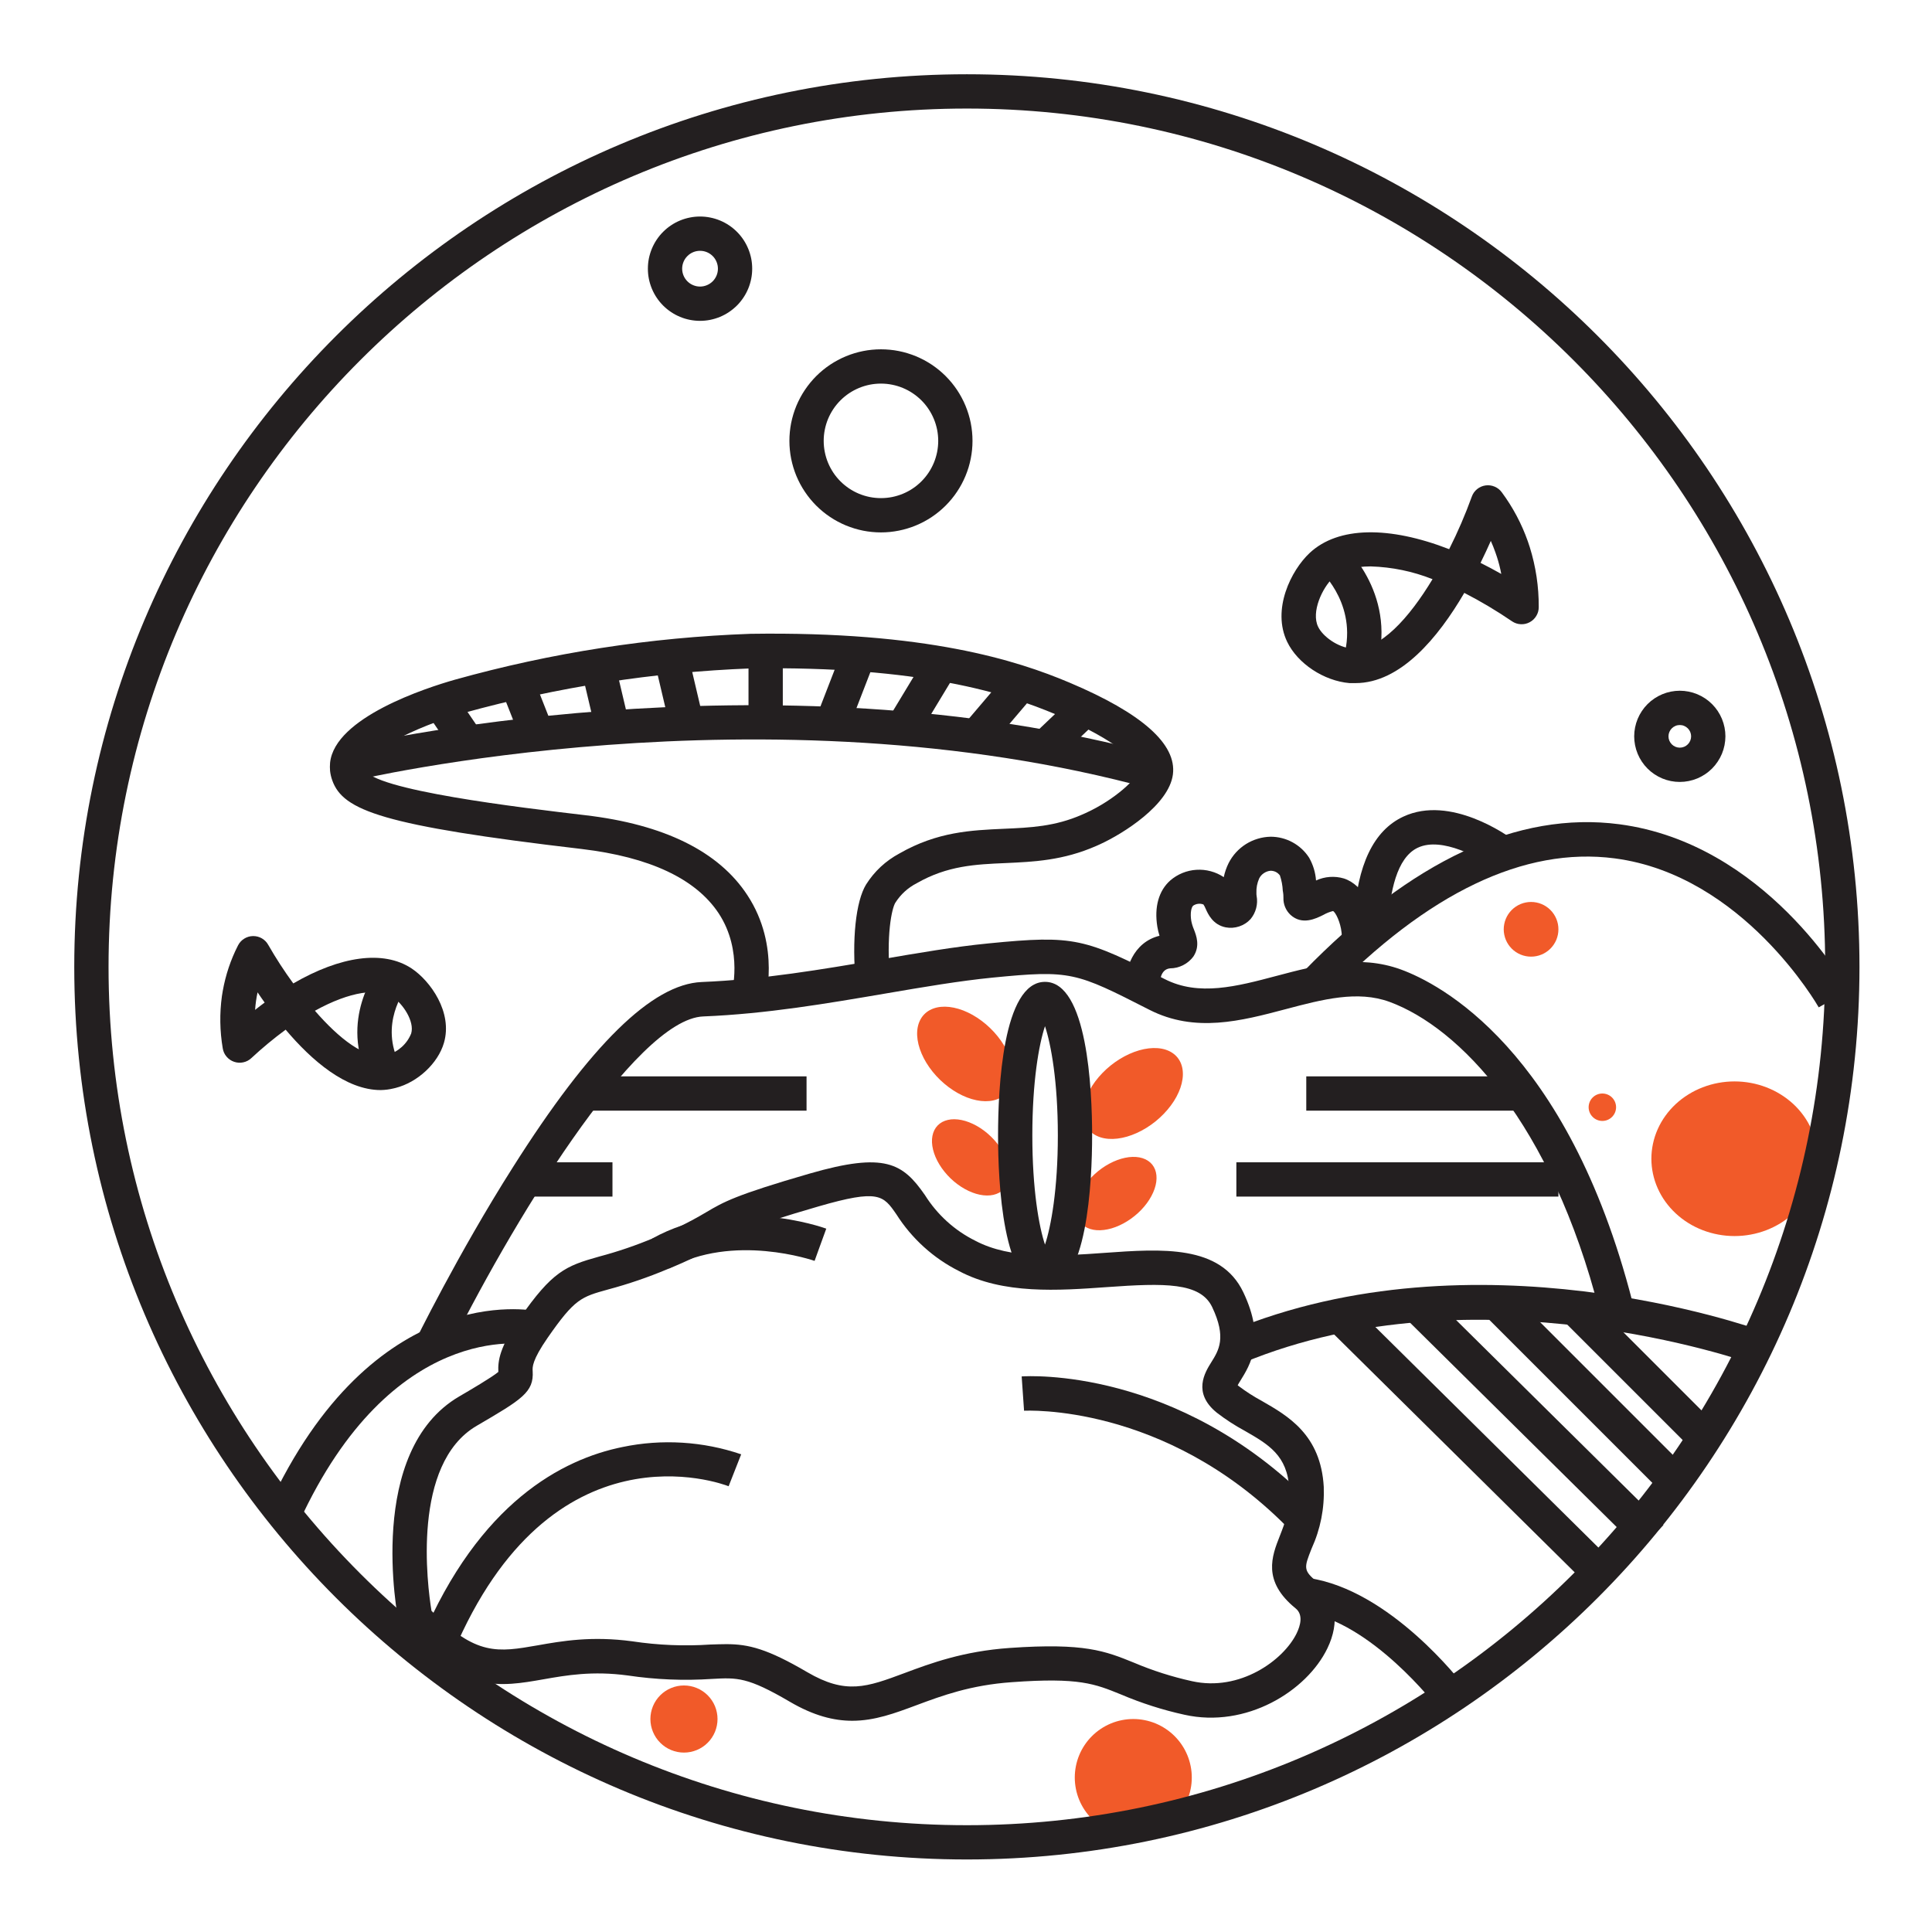 <svg xmlns="http://www.w3.org/2000/svg" xmlns:xlink="http://www.w3.org/1999/xlink" width="500" zoomAndPan="magnify" viewBox="0 0 375 375" height="500" preserveAspectRatio="xMidYMid meet" version="1.0"><defs><clipPath id="233f692552"><path d="M 14.414 14.414 L 360.914 14.414 L 360.914 360.914 L 14.414 360.914 Z M 14.414 14.414 " clip-rule="nonzero"/></clipPath></defs><path fill="#231f20" d="M 148.355 194.871 L 141.992 192.938 L 145.18 193.906 L 141.984 192.957 C 141.984 192.871 144.34 184.637 139.488 177.266 C 135.035 170.551 126.086 166.352 112.867 164.785 C 74.215 160.246 66.594 157.348 64.496 151.477 C 64.281 150.879 64.137 150.266 64.066 149.637 C 64.02 149.117 64.02 148.594 64.066 148.074 C 64.945 139.238 82.816 133.488 88.273 131.934 C 107.055 126.688 126.191 123.719 145.676 123.023 C 179.785 122.516 197.375 128.184 207.582 132.492 C 221.684 138.449 228.438 144.453 227.656 150.344 C 226.875 156.234 218.039 161.801 213.512 163.871 L 212.789 164.195 C 206.352 167.023 200.66 167.273 195.16 167.523 C 189.336 167.773 183.906 168.016 177.949 171.426 C 176.223 172.316 174.84 173.578 173.789 175.211 C 173.105 176.309 171.957 181.469 172.781 190.426 L 166.125 191.035 C 165.293 182.348 166.125 174.93 168.105 171.684 C 169.738 169.105 171.898 167.098 174.586 165.652 C 181.949 161.434 188.496 161.152 194.82 160.867 C 199.938 160.645 204.762 160.438 210.02 158.121 L 210.711 157.816 C 216.398 155.234 220.824 151.035 221.035 149.496 C 221.199 148.297 217.375 143.898 204.969 138.68 C 195.309 134.605 178.672 129.246 145.703 129.738 C 126.82 130.465 108.27 133.344 90.055 138.371 C 80.164 141.203 70.918 146.152 70.645 148.773 C 70.645 148.812 70.645 148.93 70.645 148.996 C 70.66 149.094 70.688 149.188 70.727 149.281 C 72.176 153.355 101.203 156.766 113.598 158.23 C 128.922 160.027 139.504 165.254 145.062 173.746 C 151.625 183.73 148.488 194.422 148.355 194.871 Z M 148.355 194.871 " fill-opacity="1" fill-rule="nonzero"/><path fill="#231f20" d="M 86.402 263.539 L 80.422 260.668 C 80.504 260.5 88.824 243.461 99.555 226.559 C 114.605 202.766 126.594 191.008 136.203 190.609 C 148.023 190.129 159.586 188.156 170.762 186.25 C 178.246 184.969 185.293 183.754 191.875 183.113 C 208.645 181.449 210.566 182.148 226.074 190.043 C 232.68 193.414 240.027 191.477 247.812 189.41 C 255.602 187.348 263.77 185.195 271.941 188.188 C 279.285 190.875 304.203 203.473 316.863 252.715 L 316.914 252.898 C 317.023 253.324 317.047 253.758 316.988 254.195 C 316.926 254.633 316.781 255.039 316.559 255.422 C 316.332 255.801 316.047 256.125 315.691 256.391 C 315.34 256.652 314.949 256.844 314.523 256.953 C 314.094 257.062 313.664 257.086 313.227 257.027 C 312.789 256.965 312.379 256.82 312 256.598 C 311.617 256.371 311.297 256.082 311.031 255.73 C 310.766 255.379 310.578 254.988 310.465 254.562 C 301.066 217.824 283.23 199.43 269.703 194.461 C 263.496 192.191 256.723 193.98 249.562 195.875 C 240.918 198.164 231.973 200.527 223.098 196 C 208.754 188.688 207.898 188.254 192.582 189.762 C 186.234 190.395 179.27 191.574 171.934 192.832 C 160.543 194.777 148.773 196.793 136.527 197.289 C 123.266 197.766 98.758 238.203 86.402 263.539 Z M 86.402 263.539 " fill-opacity="1" fill-rule="nonzero"/><path fill="#231f20" d="M 223.445 153.113 C 148.473 132.543 68.922 151.449 68.125 151.633 L 66.551 145.16 C 67.383 144.969 148.531 125.652 225.211 146.691 Z M 223.445 153.113 " fill-opacity="1" fill-rule="nonzero"/><path fill="#231f20" d="M 353.012 195.527 C 352.863 195.27 338.359 169.863 313.402 166.609 C 295.883 164.32 277.156 173.266 257.762 193.23 L 252.988 188.598 C 273.945 167.016 294.586 157.391 314.32 159.988 C 342.605 163.715 358.168 191.094 358.82 192.258 Z M 353.012 195.527 " fill-opacity="1" fill-rule="nonzero"/><path fill="#231f20" d="M 165.418 334 C 161.832 334 157.934 333.02 153.305 330.309 C 145.102 325.5 143.098 325.609 138.238 325.875 C 132.746 326.242 127.277 326.02 121.836 325.207 C 114.98 324.285 109.945 325.168 105.504 325.949 C 97.066 327.43 89.781 328.703 78.234 316.555 L 77.574 315.859 L 77.383 314.918 C 77.117 313.562 70.969 281.641 89.164 271.031 C 91.102 269.902 95.395 267.391 96.727 266.289 C 96.625 264.121 96.977 261.449 100.887 255.867 C 107.184 246.809 109.762 245.719 116.285 243.902 C 119.934 242.934 123.496 241.719 126.977 240.25 C 130.469 238.871 133.832 237.223 137.059 235.301 C 140.461 233.289 142.707 231.973 157.074 227.812 C 171.824 223.539 175.234 225.793 179.535 231.973 C 180.727 233.871 182.148 235.57 183.805 237.074 C 185.461 238.578 187.293 239.828 189.297 240.824 C 196.199 244.484 205.461 243.82 214.402 243.18 C 225.477 242.391 236.914 241.566 241.324 250.824 C 245.734 260.086 242.629 264.969 240.785 267.945 C 240.609 268.238 240.383 268.586 240.234 268.871 L 240.418 269.027 C 241.844 270.105 243.34 271.066 244.91 271.914 C 250.02 274.844 256.367 278.488 256.941 288.602 C 257.094 292.789 256.305 296.789 254.57 300.602 C 253.129 304.254 252.906 304.816 255.641 307.031 C 259.352 310.043 260.102 314.867 257.648 319.934 C 253.637 328.254 241.883 335.516 229.887 332.828 C 225.656 331.898 221.551 330.582 217.566 328.887 C 212.508 326.832 209.461 325.559 196.434 326.508 C 188.371 327.07 182.805 329.145 177.898 330.973 C 173.68 332.547 169.77 334 165.418 334 Z M 140.992 319.129 C 145.305 319.129 148.93 320.027 156.676 324.559 C 164.203 328.969 168.238 327.473 175.57 324.742 C 180.645 322.844 186.949 320.5 195.969 319.867 C 210.527 318.844 214.527 320.465 220.094 322.723 C 223.738 324.27 227.492 325.465 231.359 326.316 C 240.668 328.395 249.145 322.254 251.684 317.016 C 252.422 315.484 252.988 313.402 251.473 312.18 C 244.961 306.891 246.867 302.039 248.406 298.137 C 249.418 295.551 250.477 292.871 250.25 288.984 C 249.887 282.473 246.207 280.359 241.559 277.695 C 239.672 276.676 237.883 275.512 236.184 274.203 C 231.406 270.336 233.902 266.348 235.102 264.426 C 236.574 262.074 238.098 259.629 235.277 253.695 C 232.98 248.887 226.023 249.027 214.844 249.828 C 205.41 250.5 194.727 251.273 186.133 246.707 C 183.652 245.457 181.379 243.898 179.32 242.031 C 177.262 240.164 175.484 238.055 173.996 235.711 C 171.441 232.016 170.578 230.777 158.887 234.16 C 145.336 238.09 143.371 239.246 140.41 241 C 136.918 243.07 133.285 244.855 129.512 246.359 C 125.777 247.93 121.949 249.238 118.031 250.285 C 112.809 251.73 111.566 252.082 106.32 259.629 C 103.258 264.043 103.34 265.391 103.391 266.125 C 103.648 270.242 101.293 271.625 92.523 276.75 C 79.871 284.145 82.941 307.68 83.75 312.656 C 92.367 321.457 96.676 320.699 104.355 319.359 C 109.031 318.527 114.848 317.512 122.723 318.578 C 127.75 319.336 132.801 319.543 137.875 319.203 C 138.988 319.168 140.035 319.129 140.992 319.129 Z M 140.992 319.129 " fill-opacity="1" fill-rule="nonzero"/><path fill="#231f20" d="M 278.91 331.324 C 278.785 331.164 266.184 314.785 253.07 312.887 L 254.027 306.297 C 269.836 308.594 283.637 326.539 284.211 327.305 L 278.91 331.324 L 281.566 329.309 Z M 278.91 331.324 " fill-opacity="1" fill-rule="nonzero"/><path fill="#231f20" d="M 58.102 295.332 L 52.059 292.547 C 72.391 248.453 102.973 254.234 104.266 254.504 L 102.914 261.023 L 103.59 257.762 L 102.934 261.023 C 101.844 260.816 76.109 256.266 58.102 295.332 Z M 58.102 295.332 " fill-opacity="1" fill-rule="nonzero"/><path fill="#231f20" d="M 339.699 264.578 C 339.176 264.387 286.457 245.785 241.293 264.52 L 238.746 258.371 C 286.348 238.629 339.719 257.539 341.965 258.312 Z M 339.699 264.578 " fill-opacity="1" fill-rule="nonzero"/><path fill="#f15a29" d="M 228.559 205.277 C 228.844 205.633 229.07 206.027 229.242 206.465 C 229.414 206.906 229.523 207.375 229.57 207.879 C 229.617 208.383 229.605 208.91 229.527 209.457 C 229.449 210.008 229.312 210.57 229.117 211.145 C 228.918 211.719 228.66 212.297 228.352 212.875 C 228.039 213.453 227.676 214.02 227.262 214.578 C 226.848 215.137 226.387 215.676 225.887 216.195 C 225.387 216.715 224.855 217.199 224.289 217.66 C 223.719 218.117 223.129 218.535 222.52 218.914 C 221.906 219.293 221.285 219.625 220.648 219.914 C 220.016 220.199 219.383 220.434 218.754 220.617 C 218.121 220.801 217.504 220.93 216.902 221 C 216.297 221.074 215.719 221.09 215.164 221.047 C 214.613 221.008 214.094 220.91 213.613 220.758 C 213.129 220.602 212.691 220.395 212.301 220.137 C 211.91 219.879 211.57 219.57 211.281 219.215 C 210.996 218.859 210.766 218.465 210.598 218.023 C 210.426 217.586 210.316 217.117 210.27 216.613 C 210.223 216.109 210.234 215.582 210.312 215.035 C 210.387 214.484 210.527 213.922 210.723 213.348 C 210.922 212.773 211.18 212.195 211.488 211.617 C 211.801 211.039 212.164 210.473 212.578 209.914 C 212.992 209.352 213.449 208.816 213.953 208.297 C 214.453 207.777 214.984 207.289 215.551 206.832 C 216.121 206.375 216.711 205.957 217.32 205.578 C 217.934 205.199 218.555 204.863 219.191 204.578 C 219.824 204.293 220.457 204.059 221.086 203.875 C 221.719 203.691 222.336 203.562 222.938 203.492 C 223.543 203.418 224.121 203.402 224.676 203.445 C 225.227 203.484 225.746 203.582 226.227 203.734 C 226.711 203.891 227.148 204.094 227.539 204.355 C 227.93 204.613 228.27 204.922 228.559 205.277 Z M 228.559 205.277 " fill-opacity="1" fill-rule="nonzero"/><path fill="#f15a29" d="M 192.18 199.543 C 192.703 200.047 193.188 200.578 193.637 201.137 C 194.086 201.695 194.492 202.273 194.852 202.863 C 195.211 203.457 195.52 204.055 195.777 204.656 C 196.031 205.258 196.234 205.855 196.375 206.445 C 196.52 207.035 196.605 207.605 196.629 208.16 C 196.652 208.715 196.617 209.242 196.523 209.738 C 196.43 210.238 196.277 210.695 196.066 211.117 C 195.855 211.539 195.59 211.918 195.27 212.246 C 194.953 212.578 194.586 212.855 194.172 213.078 C 193.758 213.305 193.301 213.473 192.809 213.586 C 192.312 213.699 191.789 213.75 191.234 213.746 C 190.68 213.738 190.105 213.676 189.512 213.551 C 188.914 213.43 188.312 213.25 187.703 213.016 C 187.09 212.777 186.484 212.492 185.879 212.152 C 185.277 211.812 184.688 211.426 184.113 210.996 C 183.539 210.566 182.992 210.102 182.469 209.598 C 181.949 209.094 181.461 208.562 181.012 208.004 C 180.562 207.445 180.16 206.867 179.797 206.277 C 179.438 205.684 179.129 205.086 178.875 204.484 C 178.617 203.883 178.418 203.285 178.273 202.695 C 178.129 202.105 178.047 201.535 178.02 200.98 C 177.996 200.426 178.031 199.898 178.125 199.402 C 178.219 198.906 178.375 198.445 178.586 198.023 C 178.797 197.602 179.059 197.223 179.379 196.895 C 179.699 196.562 180.062 196.285 180.48 196.062 C 180.895 195.836 181.348 195.668 181.84 195.555 C 182.336 195.441 182.859 195.391 183.414 195.395 C 183.969 195.402 184.547 195.465 185.141 195.59 C 185.734 195.711 186.336 195.891 186.949 196.125 C 187.559 196.363 188.164 196.648 188.77 196.988 C 189.375 197.328 189.961 197.715 190.535 198.145 C 191.109 198.574 191.66 199.039 192.18 199.543 Z M 192.18 199.543 " fill-opacity="1" fill-rule="nonzero"/><path fill="#f15a29" d="M 223.641 226.039 C 223.871 226.324 224.055 226.645 224.195 226.996 C 224.332 227.348 224.422 227.73 224.461 228.133 C 224.5 228.539 224.488 228.965 224.43 229.41 C 224.367 229.852 224.258 230.305 224.098 230.77 C 223.938 231.234 223.734 231.699 223.48 232.164 C 223.23 232.633 222.938 233.09 222.605 233.543 C 222.273 233.992 221.902 234.43 221.5 234.848 C 221.098 235.266 220.668 235.66 220.211 236.027 C 219.754 236.398 219.281 236.738 218.785 237.043 C 218.293 237.352 217.793 237.621 217.281 237.852 C 216.77 238.086 216.262 238.277 215.754 238.426 C 215.242 238.574 214.746 238.676 214.258 238.734 C 213.773 238.797 213.305 238.809 212.859 238.777 C 212.414 238.742 211.996 238.668 211.605 238.543 C 211.219 238.422 210.863 238.254 210.547 238.047 C 210.23 237.84 209.957 237.59 209.727 237.305 C 209.496 237.02 209.309 236.699 209.172 236.348 C 209.035 235.992 208.945 235.613 208.906 235.207 C 208.867 234.801 208.879 234.379 208.938 233.934 C 209 233.492 209.109 233.039 209.27 232.574 C 209.43 232.109 209.633 231.645 209.883 231.18 C 210.137 230.711 210.426 230.254 210.762 229.801 C 211.094 229.352 211.461 228.914 211.863 228.496 C 212.27 228.078 212.699 227.684 213.156 227.312 C 213.609 226.945 214.086 226.605 214.578 226.297 C 215.074 225.992 215.574 225.723 216.086 225.488 C 216.598 225.258 217.105 225.066 217.613 224.918 C 218.121 224.77 218.621 224.668 219.105 224.605 C 219.594 224.547 220.059 224.535 220.508 224.566 C 220.953 224.598 221.371 224.676 221.762 224.801 C 222.148 224.922 222.5 225.086 222.816 225.297 C 223.133 225.504 223.406 225.754 223.641 226.039 Z M 223.641 226.039 " fill-opacity="1" fill-rule="nonzero"/><path fill="#f15a29" d="M 192.324 220.59 C 192.746 220.996 193.137 221.422 193.5 221.875 C 193.859 222.324 194.188 222.789 194.477 223.266 C 194.77 223.742 195.016 224.227 195.223 224.711 C 195.43 225.195 195.59 225.68 195.707 226.152 C 195.824 226.629 195.891 227.09 195.91 227.539 C 195.93 227.984 195.902 228.41 195.824 228.812 C 195.75 229.215 195.625 229.586 195.453 229.926 C 195.285 230.266 195.07 230.57 194.812 230.836 C 194.555 231.102 194.262 231.324 193.926 231.508 C 193.59 231.691 193.223 231.824 192.824 231.918 C 192.426 232.008 192.004 232.051 191.555 232.047 C 191.109 232.043 190.645 231.988 190.164 231.891 C 189.688 231.793 189.199 231.648 188.707 231.457 C 188.215 231.266 187.723 231.035 187.238 230.762 C 186.75 230.488 186.273 230.18 185.812 229.832 C 185.348 229.484 184.906 229.109 184.484 228.703 C 184.066 228.297 183.672 227.867 183.312 227.414 C 182.949 226.965 182.621 226.5 182.332 226.023 C 182.043 225.547 181.793 225.066 181.586 224.578 C 181.379 224.094 181.219 223.613 181.102 223.137 C 180.988 222.66 180.918 222.199 180.898 221.75 C 180.879 221.305 180.906 220.879 180.984 220.477 C 181.062 220.078 181.184 219.707 181.355 219.363 C 181.527 219.023 181.738 218.723 181.996 218.453 C 182.254 218.188 182.551 217.965 182.883 217.781 C 183.219 217.602 183.586 217.465 183.984 217.375 C 184.383 217.281 184.805 217.238 185.254 217.242 C 185.703 217.25 186.164 217.301 186.645 217.398 C 187.125 217.496 187.609 217.641 188.102 217.832 C 188.598 218.023 189.086 218.254 189.574 218.527 C 190.059 218.801 190.535 219.113 191 219.457 C 191.461 219.805 191.902 220.184 192.324 220.59 Z M 192.324 220.59 " fill-opacity="1" fill-rule="nonzero"/><path fill="#231f20" d="M 218.465 191.781 C 218.238 188.23 219.902 182.898 225.059 181.633 C 224.875 181.055 224.734 180.461 224.637 179.863 C 224.02 176.074 224.902 172.898 227.133 170.91 C 227.844 170.293 228.633 169.809 229.504 169.449 C 230.375 169.094 231.281 168.887 232.219 168.828 C 233.16 168.77 234.082 168.859 234.992 169.105 C 235.902 169.348 236.746 169.73 237.531 170.254 C 237.73 169.309 238.043 168.398 238.473 167.531 C 238.855 166.777 239.332 166.086 239.902 165.457 C 240.473 164.832 241.117 164.293 241.832 163.84 C 242.551 163.391 243.316 163.043 244.129 162.801 C 244.938 162.555 245.77 162.426 246.617 162.406 C 247.359 162.406 248.094 162.496 248.816 162.68 C 249.539 162.863 250.227 163.133 250.879 163.488 C 251.535 163.848 252.133 164.277 252.68 164.785 C 253.227 165.293 253.699 165.859 254.102 166.484 C 254.875 167.859 255.324 169.328 255.441 170.902 C 256.289 170.512 257.18 170.281 258.109 170.215 C 259.043 170.148 259.953 170.246 260.852 170.512 C 264.82 171.824 266.672 176.633 267.047 180.352 C 267.152 181.391 267.137 182.43 267.008 183.465 L 260.402 182.633 C 260.465 182.098 260.465 181.566 260.402 181.035 C 260.191 178.988 259.234 177.066 258.738 176.832 C 258.078 176.996 257.453 177.242 256.863 177.582 C 255.426 178.297 252.754 179.637 250.492 177.582 C 250.035 177.152 249.684 176.648 249.441 176.066 C 249.203 175.488 249.09 174.883 249.113 174.254 C 249.113 173.945 249.113 173.516 248.988 172.891 C 248.941 171.875 248.754 170.883 248.43 169.918 C 247.973 169.324 247.367 169.02 246.617 169.012 C 246.145 169.055 245.711 169.211 245.316 169.477 C 244.922 169.742 244.617 170.086 244.402 170.512 C 244.008 171.414 243.828 172.355 243.871 173.34 C 243.871 173.539 243.871 173.723 243.91 173.906 C 244.055 174.703 244.023 175.492 243.82 176.277 C 243.613 177.059 243.254 177.762 242.738 178.391 C 242.125 179.059 241.387 179.535 240.527 179.82 C 239.664 180.105 238.789 180.164 237.898 179.996 C 235.402 179.496 234.469 177.398 234.02 176.391 C 233.906 176.102 233.762 175.824 233.586 175.559 C 233.258 175.434 232.914 175.387 232.559 175.43 C 232.207 175.473 231.883 175.594 231.59 175.793 C 231.227 176.125 230.984 177.242 231.227 178.746 C 231.34 179.32 231.512 179.875 231.742 180.41 C 232.207 181.609 232.98 183.613 231.641 185.652 C 231.109 186.371 230.445 186.93 229.648 187.336 C 228.852 187.742 228.008 187.949 227.113 187.957 C 225.152 188.141 225.102 190.617 225.125 191.367 Z M 218.465 191.781 " fill-opacity="1" fill-rule="nonzero"/><path fill="#231f20" d="M 269.477 178.84 L 262.82 178.473 C 263.402 167.898 266.625 161.176 272.391 158.504 C 281.539 154.23 292.613 162.168 293.844 163.082 L 289.875 168.422 L 291.855 165.75 L 289.875 168.422 C 287.379 166.594 279.895 162.316 275.199 164.539 C 271.016 166.484 269.816 173.391 269.477 178.84 Z M 269.477 178.84 " fill-opacity="1" fill-rule="nonzero"/><path fill="#231f20" d="M 170.992 103.34 C 170.41 103.34 169.832 103.312 169.25 103.254 C 168.672 103.199 168.098 103.113 167.527 103 C 166.957 102.887 166.391 102.742 165.836 102.574 C 165.277 102.406 164.73 102.211 164.191 101.988 C 163.656 101.766 163.129 101.516 162.617 101.242 C 162.102 100.969 161.605 100.668 161.121 100.344 C 160.637 100.023 160.168 99.676 159.719 99.305 C 159.27 98.938 158.84 98.547 158.426 98.137 C 158.016 97.723 157.625 97.293 157.258 96.844 C 156.887 96.395 156.543 95.926 156.219 95.441 C 155.895 94.957 155.594 94.461 155.32 93.945 C 155.047 93.434 154.797 92.906 154.574 92.371 C 154.352 91.832 154.156 91.285 153.988 90.73 C 153.82 90.172 153.68 89.609 153.562 89.035 C 153.449 88.465 153.367 87.891 153.309 87.312 C 153.25 86.734 153.223 86.152 153.223 85.57 C 153.223 84.988 153.25 84.406 153.309 83.828 C 153.367 83.25 153.449 82.676 153.562 82.102 C 153.68 81.531 153.82 80.969 153.988 80.41 C 154.156 79.855 154.352 79.309 154.574 78.77 C 154.797 78.23 155.047 77.707 155.32 77.195 C 155.594 76.68 155.895 76.18 156.219 75.699 C 156.543 75.215 156.887 74.746 157.258 74.297 C 157.625 73.848 158.016 73.418 158.426 73.004 C 158.84 72.594 159.27 72.203 159.719 71.832 C 160.168 71.465 160.637 71.117 161.121 70.793 C 161.605 70.473 162.102 70.172 162.617 69.898 C 163.129 69.625 163.656 69.375 164.191 69.152 C 164.73 68.93 165.277 68.734 165.836 68.566 C 166.391 68.395 166.957 68.254 167.527 68.141 C 168.098 68.027 168.672 67.941 169.25 67.887 C 169.832 67.828 170.41 67.801 170.992 67.801 C 171.574 67.801 172.156 67.828 172.734 67.887 C 173.312 67.941 173.891 68.027 174.461 68.141 C 175.031 68.254 175.594 68.395 176.152 68.566 C 176.707 68.734 177.254 68.93 177.793 69.152 C 178.332 69.375 178.855 69.625 179.371 69.898 C 179.883 70.172 180.383 70.473 180.867 70.793 C 181.348 71.117 181.816 71.465 182.266 71.832 C 182.715 72.203 183.148 72.594 183.559 73.004 C 183.969 73.418 184.359 73.848 184.73 74.297 C 185.098 74.746 185.445 75.215 185.77 75.699 C 186.09 76.18 186.391 76.68 186.664 77.195 C 186.938 77.707 187.188 78.23 187.41 78.77 C 187.633 79.309 187.828 79.855 187.996 80.41 C 188.168 80.969 188.309 81.531 188.422 82.102 C 188.535 82.676 188.621 83.25 188.676 83.828 C 188.734 84.406 188.762 84.988 188.762 85.57 C 188.762 86.152 188.734 86.734 188.676 87.312 C 188.617 87.891 188.531 88.465 188.418 89.035 C 188.305 89.605 188.164 90.172 187.996 90.727 C 187.824 91.285 187.629 91.832 187.406 92.367 C 187.184 92.906 186.934 93.43 186.66 93.945 C 186.387 94.457 186.086 94.953 185.762 95.438 C 185.441 95.922 185.094 96.391 184.723 96.84 C 184.355 97.289 183.965 97.719 183.555 98.129 C 183.141 98.543 182.711 98.934 182.262 99.301 C 181.812 99.672 181.344 100.016 180.863 100.34 C 180.379 100.664 179.879 100.961 179.367 101.238 C 178.852 101.512 178.328 101.762 177.789 101.984 C 177.254 102.207 176.707 102.402 176.148 102.57 C 175.594 102.742 175.027 102.883 174.457 102.996 C 173.887 103.109 173.312 103.195 172.734 103.254 C 172.156 103.312 171.574 103.34 170.992 103.34 Z M 170.992 74.457 C 170.262 74.457 169.539 74.527 168.824 74.668 C 168.109 74.812 167.414 75.023 166.738 75.301 C 166.066 75.582 165.426 75.922 164.816 76.328 C 164.211 76.734 163.648 77.195 163.133 77.711 C 162.617 78.227 162.156 78.789 161.75 79.395 C 161.348 80.004 161.004 80.641 160.723 81.316 C 160.445 81.992 160.234 82.688 160.094 83.402 C 159.949 84.117 159.879 84.84 159.879 85.57 C 159.879 86.301 159.949 87.023 160.094 87.738 C 160.234 88.453 160.445 89.148 160.723 89.824 C 161.004 90.496 161.348 91.137 161.75 91.746 C 162.156 92.352 162.617 92.914 163.133 93.43 C 163.648 93.945 164.211 94.406 164.816 94.812 C 165.426 95.219 166.066 95.559 166.738 95.84 C 167.414 96.117 168.109 96.328 168.824 96.473 C 169.539 96.613 170.262 96.684 170.992 96.684 C 171.723 96.684 172.445 96.613 173.16 96.473 C 173.879 96.328 174.57 96.117 175.246 95.84 C 175.922 95.559 176.562 95.219 177.168 94.812 C 177.773 94.406 178.336 93.945 178.852 93.43 C 179.367 92.914 179.828 92.352 180.234 91.746 C 180.641 91.137 180.98 90.496 181.262 89.824 C 181.539 89.148 181.75 88.453 181.895 87.738 C 182.035 87.023 182.109 86.301 182.109 85.57 C 182.105 84.84 182.035 84.117 181.895 83.402 C 181.75 82.688 181.539 81.992 181.258 81.316 C 180.98 80.645 180.637 80.004 180.23 79.398 C 179.828 78.789 179.367 78.23 178.852 77.715 C 178.332 77.199 177.773 76.738 177.164 76.332 C 176.559 75.926 175.918 75.582 175.246 75.305 C 174.57 75.023 173.875 74.812 173.16 74.672 C 172.445 74.527 171.723 74.457 170.992 74.457 Z M 170.992 74.457 " fill-opacity="1" fill-rule="nonzero"/><path fill="#231f20" d="M 135.879 62.277 C 135.211 62.277 134.555 62.211 133.902 62.082 C 133.25 61.953 132.617 61.762 132.004 61.504 C 131.387 61.25 130.805 60.938 130.254 60.57 C 129.699 60.199 129.188 59.781 128.719 59.312 C 128.246 58.84 127.828 58.328 127.457 57.777 C 127.09 57.223 126.777 56.641 126.523 56.027 C 126.27 55.41 126.078 54.777 125.945 54.125 C 125.816 53.477 125.754 52.816 125.754 52.152 C 125.754 51.488 125.816 50.828 125.945 50.176 C 126.078 49.523 126.27 48.891 126.523 48.277 C 126.777 47.664 127.09 47.078 127.457 46.527 C 127.828 45.973 128.246 45.461 128.719 44.992 C 129.188 44.523 129.699 44.102 130.254 43.734 C 130.805 43.363 131.387 43.051 132.004 42.797 C 132.617 42.543 133.25 42.352 133.902 42.223 C 134.555 42.09 135.211 42.027 135.879 42.027 C 136.543 42.027 137.199 42.09 137.852 42.223 C 138.504 42.352 139.137 42.543 139.75 42.797 C 140.367 43.051 140.949 43.363 141.504 43.734 C 142.055 44.102 142.566 44.523 143.035 44.992 C 143.508 45.461 143.926 45.973 144.297 46.527 C 144.664 47.078 144.977 47.664 145.23 48.277 C 145.484 48.891 145.676 49.523 145.809 50.176 C 145.938 50.828 146 51.488 146 52.152 C 146 52.816 145.938 53.473 145.805 54.125 C 145.676 54.777 145.484 55.41 145.23 56.023 C 144.973 56.637 144.664 57.223 144.293 57.773 C 143.922 58.328 143.504 58.84 143.035 59.309 C 142.562 59.777 142.051 60.199 141.5 60.566 C 140.949 60.938 140.363 61.25 139.75 61.504 C 139.137 61.758 138.504 61.949 137.852 62.082 C 137.199 62.211 136.543 62.277 135.879 62.277 Z M 135.879 48.684 C 135.418 48.684 134.973 48.77 134.551 48.945 C 134.125 49.121 133.75 49.375 133.426 49.699 C 133.098 50.023 132.848 50.398 132.672 50.824 C 132.496 51.25 132.406 51.691 132.406 52.152 C 132.406 52.613 132.496 53.055 132.672 53.48 C 132.848 53.902 133.098 54.277 133.426 54.605 C 133.75 54.93 134.125 55.18 134.551 55.355 C 134.973 55.531 135.418 55.621 135.879 55.621 C 136.336 55.621 136.781 55.531 137.203 55.355 C 137.629 55.18 138.004 54.93 138.332 54.605 C 138.656 54.277 138.906 53.902 139.082 53.48 C 139.258 53.055 139.348 52.613 139.348 52.152 C 139.348 51.691 139.258 51.25 139.082 50.824 C 138.906 50.398 138.656 50.023 138.332 49.699 C 138.004 49.375 137.629 49.121 137.203 48.945 C 136.781 48.77 136.336 48.684 135.879 48.684 Z M 135.879 48.684 " fill-opacity="1" fill-rule="nonzero"/><path fill="#231f20" d="M 326.047 151.773 C 325.469 151.773 324.891 151.719 324.32 151.605 C 323.75 151.492 323.199 151.324 322.66 151.102 C 322.125 150.879 321.613 150.605 321.133 150.285 C 320.648 149.961 320.199 149.594 319.789 149.184 C 319.379 148.773 319.012 148.324 318.688 147.84 C 318.367 147.359 318.094 146.848 317.871 146.312 C 317.648 145.773 317.48 145.219 317.367 144.652 C 317.254 144.082 317.195 143.504 317.195 142.922 C 317.195 142.344 317.254 141.766 317.367 141.195 C 317.48 140.625 317.648 140.074 317.871 139.535 C 318.094 139 318.367 138.488 318.688 138.008 C 319.012 137.523 319.379 137.074 319.789 136.664 C 320.199 136.254 320.648 135.887 321.133 135.562 C 321.613 135.242 322.125 134.969 322.66 134.746 C 323.199 134.523 323.75 134.355 324.32 134.242 C 324.891 134.129 325.469 134.07 326.047 134.07 C 326.629 134.07 327.207 134.129 327.777 134.242 C 328.344 134.355 328.898 134.523 329.438 134.746 C 329.973 134.969 330.484 135.242 330.965 135.562 C 331.449 135.887 331.898 136.254 332.309 136.664 C 332.719 137.074 333.086 137.523 333.41 138.004 C 333.73 138.488 334.004 139 334.227 139.535 C 334.449 140.074 334.617 140.625 334.73 141.195 C 334.844 141.766 334.902 142.344 334.902 142.922 C 334.898 143.504 334.84 144.078 334.727 144.648 C 334.613 145.219 334.445 145.773 334.223 146.309 C 334 146.844 333.727 147.355 333.402 147.836 C 333.082 148.32 332.715 148.766 332.305 149.18 C 331.891 149.59 331.445 149.957 330.961 150.277 C 330.48 150.602 329.969 150.875 329.434 151.098 C 328.898 151.32 328.344 151.488 327.773 151.602 C 327.203 151.715 326.629 151.773 326.047 151.773 Z M 326.047 140.727 C 325.758 140.727 325.477 140.781 325.207 140.895 C 324.938 141.008 324.703 141.164 324.496 141.371 C 324.289 141.578 324.133 141.812 324.02 142.082 C 323.906 142.352 323.852 142.633 323.852 142.922 C 323.852 143.215 323.906 143.496 324.02 143.766 C 324.133 144.031 324.289 144.27 324.496 144.477 C 324.703 144.684 324.938 144.84 325.207 144.953 C 325.477 145.062 325.758 145.121 326.047 145.121 C 326.34 145.121 326.621 145.062 326.891 144.953 C 327.16 144.84 327.395 144.684 327.602 144.477 C 327.809 144.27 327.965 144.031 328.078 143.766 C 328.188 143.496 328.246 143.215 328.246 142.922 C 328.246 142.633 328.188 142.352 328.078 142.082 C 327.965 141.812 327.809 141.578 327.602 141.371 C 327.395 141.164 327.156 141.008 326.891 140.895 C 326.621 140.781 326.34 140.727 326.047 140.727 Z M 326.047 140.727 " fill-opacity="1" fill-rule="nonzero"/><path fill="#231f20" d="M 263.105 132.59 C 262.855 132.59 262.613 132.59 262.363 132.59 L 261.949 132.59 C 256.957 132.168 251.875 128.797 249.844 124.586 C 246.816 118.309 250.586 110.711 254.219 107.316 C 259.75 102.16 269.637 102.074 281.281 106.594 C 282.949 103.281 284.414 99.879 285.676 96.395 C 285.883 95.812 286.227 95.328 286.703 94.938 C 287.184 94.551 287.727 94.312 288.336 94.223 C 288.945 94.137 289.535 94.215 290.102 94.453 C 290.672 94.695 291.137 95.062 291.5 95.562 C 293.656 98.477 295.34 101.645 296.547 105.062 C 296.605 105.219 296.758 105.652 296.922 106.184 C 298.105 109.977 298.688 113.859 298.668 117.832 C 298.672 118.445 298.516 119.016 298.199 119.543 C 297.887 120.07 297.457 120.477 296.918 120.77 C 296.379 121.059 295.801 121.191 295.188 121.16 C 294.578 121.133 294.016 120.949 293.504 120.609 C 290.523 118.574 287.43 116.727 284.219 115.078 C 279.129 123.797 271.816 132.59 263.105 132.59 Z M 266.051 109.938 C 262.773 109.938 260.277 110.719 258.754 112.133 C 256.648 114.105 254.461 118.789 255.844 121.652 C 256.73 123.508 259.617 125.66 262.496 125.902 L 262.754 125.902 C 267.887 126.203 273.496 119.98 278.055 112.418 C 274.199 110.891 270.195 110.066 266.051 109.938 Z M 287.371 109.254 C 288.703 109.922 290.047 110.637 291.398 111.402 C 291.188 110.293 290.91 109.203 290.566 108.133 C 290.434 107.707 290.309 107.359 290.258 107.227 C 289.992 106.469 289.691 105.719 289.367 104.988 C 288.785 106.293 288.121 107.734 287.371 109.254 Z M 287.371 109.254 " fill-opacity="1" fill-rule="nonzero"/><path fill="#231f20" d="M 266.922 130.293 L 260.602 128.223 C 263.969 117.934 256.566 111.027 256.25 110.754 L 260.691 105.762 C 261.148 106.184 271.672 115.793 266.922 130.293 Z M 266.922 130.293 " fill-opacity="1" fill-rule="nonzero"/><path fill="#231f20" d="M 73.891 211.582 C 67.145 211.582 60.52 205.859 55.445 199.859 C 53.121 201.57 50.902 203.41 48.789 205.375 C 48.34 205.797 47.816 206.07 47.215 206.199 C 46.617 206.328 46.023 206.293 45.441 206.094 C 44.863 205.898 44.371 205.562 43.977 205.094 C 43.578 204.625 43.332 204.086 43.234 203.48 C 42.664 200.105 42.609 196.723 43.074 193.332 C 43.148 192.855 43.215 192.5 43.242 192.316 C 43.793 189.23 44.777 186.289 46.203 183.496 C 46.484 182.953 46.883 182.516 47.406 182.191 C 47.926 181.867 48.492 181.703 49.105 181.691 L 49.164 181.691 C 49.766 181.691 50.328 181.844 50.848 182.148 C 51.367 182.457 51.773 182.871 52.066 183.398 C 53.551 185.984 55.168 188.48 56.926 190.883 C 66.078 185.578 74.398 184.363 79.879 187.965 C 83.539 190.395 87.906 196.484 86.168 202.422 C 85.012 206.398 81.062 210.078 76.785 211.168 L 76.402 211.258 C 75.578 211.461 74.738 211.566 73.891 211.582 Z M 61.129 196.191 C 65.719 201.477 70.938 205.727 74.973 204.812 L 75.203 204.754 C 76.254 204.453 77.18 203.938 77.992 203.207 C 78.801 202.477 79.406 201.605 79.812 200.594 C 80.504 198.238 78.148 194.77 76.234 193.547 C 73.48 191.715 67.992 192.383 61.129 196.184 Z M 49.996 192.613 C 49.941 192.898 49.883 193.188 49.82 193.488 C 49.82 193.605 49.746 193.914 49.695 194.277 C 49.613 194.852 49.555 195.426 49.516 196.016 C 50.129 195.527 50.754 195.051 51.371 194.594 C 50.887 193.914 50.43 193.281 49.996 192.613 Z M 49.996 192.613 " fill-opacity="1" fill-rule="nonzero"/><path fill="#231f20" d="M 71.742 209.77 C 65.578 197.965 73.273 188.141 73.605 187.758 L 78.789 191.918 L 76.203 189.828 L 78.805 191.898 C 78.59 192.176 73.523 198.789 77.641 206.676 Z M 71.742 209.77 " fill-opacity="1" fill-rule="nonzero"/><path fill="#231f20" d="M 202.832 250.191 C 194.613 250.191 193.723 229.344 193.723 220.387 C 193.723 211.426 194.613 190.578 202.832 190.578 C 211.051 190.578 211.98 211.426 211.98 220.387 C 211.98 229.344 211.051 250.191 202.832 250.191 Z M 202.832 199.18 C 201.656 202.707 200.375 209.91 200.375 220.387 C 200.375 230.859 201.656 238.062 202.832 241.582 C 204.004 238.062 205.328 230.859 205.328 220.387 C 205.328 209.91 204.004 202.707 202.832 199.18 Z M 202.832 199.18 " fill-opacity="1" fill-rule="nonzero"/><path fill="#f15a29" d="M 302.488 180.379 C 302.488 180.727 302.453 181.07 302.387 181.414 C 302.316 181.754 302.219 182.086 302.086 182.41 C 301.949 182.73 301.789 183.035 301.594 183.324 C 301.398 183.617 301.18 183.883 300.934 184.129 C 300.688 184.375 300.418 184.598 300.129 184.789 C 299.84 184.984 299.535 185.148 299.211 185.281 C 298.891 185.414 298.559 185.516 298.215 185.582 C 297.875 185.652 297.527 185.684 297.18 185.684 C 296.832 185.684 296.488 185.652 296.145 185.582 C 295.805 185.516 295.473 185.414 295.148 185.281 C 294.828 185.148 294.523 184.984 294.23 184.789 C 293.941 184.598 293.676 184.375 293.426 184.129 C 293.18 183.883 292.961 183.617 292.766 183.324 C 292.574 183.035 292.41 182.73 292.277 182.41 C 292.145 182.086 292.043 181.754 291.977 181.414 C 291.906 181.07 291.871 180.727 291.871 180.379 C 291.871 180.027 291.906 179.684 291.977 179.34 C 292.043 179 292.145 178.668 292.277 178.348 C 292.41 178.023 292.574 177.719 292.766 177.43 C 292.961 177.137 293.18 176.871 293.426 176.625 C 293.676 176.379 293.941 176.156 294.23 175.965 C 294.523 175.77 294.828 175.605 295.148 175.473 C 295.473 175.34 295.805 175.238 296.145 175.172 C 296.488 175.102 296.832 175.07 297.18 175.07 C 297.527 175.07 297.875 175.102 298.215 175.172 C 298.559 175.238 298.891 175.34 299.211 175.473 C 299.535 175.605 299.84 175.77 300.129 175.965 C 300.418 176.156 300.688 176.379 300.934 176.625 C 301.18 176.871 301.398 177.137 301.594 177.43 C 301.789 177.719 301.949 178.023 302.086 178.348 C 302.219 178.668 302.316 179 302.387 179.34 C 302.453 179.684 302.488 180.027 302.488 180.379 Z M 302.488 180.379 " fill-opacity="1" fill-rule="nonzero"/><path fill="#f15a29" d="M 352.812 224.91 C 352.812 225.895 352.707 226.871 352.5 227.84 C 352.297 228.805 351.988 229.742 351.582 230.652 C 351.18 231.562 350.68 232.43 350.094 233.25 C 349.504 234.066 348.836 234.824 348.086 235.523 C 347.336 236.219 346.52 236.844 345.641 237.391 C 344.758 237.938 343.828 238.398 342.848 238.777 C 341.871 239.152 340.859 239.438 339.82 239.629 C 338.781 239.824 337.73 239.918 336.672 239.918 C 335.613 239.918 334.562 239.824 333.523 239.629 C 332.484 239.438 331.477 239.152 330.496 238.777 C 329.516 238.398 328.586 237.938 327.707 237.391 C 326.824 236.844 326.008 236.219 325.262 235.523 C 324.512 234.824 323.84 234.066 323.254 233.25 C 322.664 232.43 322.168 231.562 321.762 230.652 C 321.355 229.742 321.051 228.805 320.844 227.84 C 320.637 226.871 320.531 225.895 320.531 224.91 C 320.531 223.926 320.637 222.949 320.844 221.984 C 321.051 221.016 321.355 220.078 321.762 219.168 C 322.168 218.258 322.664 217.391 323.254 216.574 C 323.84 215.754 324.512 214.996 325.262 214.297 C 326.008 213.602 326.824 212.98 327.707 212.434 C 328.586 211.883 329.516 211.422 330.496 211.047 C 331.477 210.668 332.484 210.383 333.523 210.191 C 334.562 210 335.613 209.902 336.672 209.902 C 337.73 209.902 338.781 210 339.82 210.191 C 340.859 210.383 341.871 210.668 342.848 211.047 C 343.828 211.422 344.758 211.883 345.641 212.434 C 346.52 212.98 347.336 213.602 348.086 214.297 C 348.836 214.996 349.504 215.754 350.094 216.574 C 350.68 217.391 351.18 218.258 351.582 219.168 C 351.988 220.078 352.297 221.016 352.5 221.984 C 352.707 222.949 352.812 223.926 352.812 224.91 Z M 352.812 224.91 " fill-opacity="1" fill-rule="nonzero"/><path fill="#f15a29" d="M 313.68 214.91 C 313.68 215.266 313.609 215.602 313.477 215.93 C 313.34 216.254 313.148 216.543 312.898 216.793 C 312.648 217.043 312.359 217.234 312.035 217.371 C 311.707 217.504 311.367 217.574 311.016 217.574 C 310.664 217.574 310.324 217.504 309.996 217.371 C 309.672 217.234 309.383 217.043 309.133 216.793 C 308.883 216.543 308.691 216.254 308.555 215.93 C 308.422 215.602 308.352 215.266 308.352 214.91 C 308.352 214.559 308.422 214.219 308.555 213.891 C 308.691 213.566 308.883 213.277 309.133 213.027 C 309.383 212.777 309.672 212.586 309.996 212.453 C 310.324 212.316 310.664 212.25 311.016 212.25 C 311.367 212.25 311.707 212.316 312.035 212.453 C 312.359 212.586 312.648 212.777 312.898 213.027 C 313.148 213.277 313.34 213.566 313.477 213.891 C 313.609 214.219 313.68 214.559 313.68 214.91 Z M 313.68 214.91 " fill-opacity="1" fill-rule="nonzero"/><path fill="#f15a29" d="M 139.27 333.66 C 139.27 334.09 139.23 334.512 139.145 334.93 C 139.062 335.352 138.938 335.758 138.777 336.152 C 138.613 336.547 138.41 336.926 138.172 337.281 C 137.938 337.637 137.664 337.965 137.363 338.266 C 137.062 338.57 136.73 338.84 136.375 339.078 C 136.02 339.316 135.645 339.516 135.25 339.68 C 134.855 339.844 134.449 339.965 134.027 340.051 C 133.609 340.133 133.184 340.176 132.758 340.176 C 132.328 340.176 131.906 340.133 131.488 340.051 C 131.066 339.965 130.66 339.844 130.266 339.68 C 129.871 339.516 129.492 339.316 129.137 339.078 C 128.781 338.84 128.453 338.57 128.152 338.266 C 127.848 337.965 127.578 337.637 127.34 337.281 C 127.105 336.926 126.902 336.547 126.738 336.152 C 126.574 335.758 126.453 335.352 126.367 334.93 C 126.285 334.512 126.242 334.09 126.242 333.66 C 126.242 333.234 126.285 332.809 126.367 332.391 C 126.453 331.969 126.574 331.562 126.738 331.168 C 126.902 330.773 127.105 330.398 127.34 330.043 C 127.578 329.688 127.848 329.355 128.152 329.055 C 128.453 328.754 128.781 328.48 129.137 328.246 C 129.492 328.008 129.871 327.805 130.266 327.645 C 130.66 327.48 131.066 327.355 131.488 327.273 C 131.906 327.188 132.328 327.148 132.758 327.148 C 133.184 327.148 133.609 327.188 134.027 327.273 C 134.449 327.355 134.855 327.48 135.25 327.645 C 135.645 327.805 136.02 328.008 136.375 328.246 C 136.73 328.48 137.062 328.754 137.363 329.055 C 137.664 329.355 137.938 329.688 138.172 330.043 C 138.41 330.398 138.613 330.773 138.777 331.168 C 138.938 331.562 139.062 331.969 139.145 332.391 C 139.23 332.809 139.27 333.234 139.27 333.66 Z M 139.27 333.66 " fill-opacity="1" fill-rule="nonzero"/><path fill="#f15a29" d="M 231.324 345.016 C 231.324 345.762 231.254 346.5 231.105 347.23 C 230.961 347.965 230.746 348.672 230.461 349.363 C 230.176 350.051 229.824 350.707 229.41 351.324 C 228.996 351.945 228.527 352.52 228 353.047 C 227.473 353.574 226.898 354.043 226.277 354.457 C 225.656 354.871 225.004 355.223 224.316 355.508 C 223.625 355.793 222.914 356.008 222.184 356.156 C 221.453 356.301 220.715 356.371 219.969 356.371 C 219.223 356.371 218.484 356.301 217.754 356.156 C 217.023 356.008 216.312 355.793 215.625 355.508 C 214.934 355.223 214.281 354.871 213.66 354.457 C 213.039 354.043 212.465 353.574 211.938 353.047 C 211.41 352.52 210.941 351.945 210.527 351.324 C 210.113 350.707 209.762 350.051 209.477 349.363 C 209.191 348.672 208.977 347.965 208.832 347.23 C 208.688 346.5 208.613 345.762 208.613 345.016 C 208.613 344.27 208.688 343.531 208.832 342.801 C 208.977 342.07 209.191 341.359 209.477 340.672 C 209.762 339.98 210.113 339.328 210.527 338.707 C 210.941 338.086 211.41 337.516 211.938 336.988 C 212.465 336.461 213.039 335.988 213.66 335.574 C 214.281 335.16 214.934 334.812 215.625 334.523 C 216.312 334.238 217.023 334.023 217.754 333.879 C 218.484 333.734 219.223 333.66 219.969 333.66 C 220.715 333.66 221.453 333.734 222.184 333.879 C 222.914 334.023 223.625 334.238 224.316 334.523 C 225.004 334.812 225.656 335.16 226.277 335.574 C 226.898 335.988 227.473 336.461 228 336.988 C 228.527 337.516 228.996 338.086 229.41 338.707 C 229.824 339.328 230.176 339.98 230.461 340.672 C 230.746 341.359 230.961 342.07 231.105 342.801 C 231.254 343.531 231.324 344.27 231.324 345.016 Z M 231.324 345.016 " fill-opacity="1" fill-rule="nonzero"/><g clip-path="url(#233f692552)"><path fill="#231f20" d="M 187.672 360.922 C 92.133 360.922 14.414 283.203 14.414 187.672 C 14.414 92.141 92.133 14.414 187.672 14.414 C 283.211 14.414 360.922 92.133 360.922 187.672 C 360.922 283.211 283.203 360.922 187.672 360.922 Z M 187.672 21.07 C 95.805 21.07 21.07 95.805 21.07 187.672 C 21.07 279.543 95.805 354.27 187.672 354.27 C 279.543 354.27 354.27 279.535 354.27 187.672 C 354.27 95.812 279.535 21.07 187.672 21.07 Z M 187.672 21.07 " fill-opacity="1" fill-rule="nonzero"/></g><path fill="#231f20" d="M 249.719 296.281 C 225.926 272.332 199.039 273.82 198.77 273.82 L 198.305 267.164 C 199.527 267.082 228.406 265.367 254.445 291.566 Z M 249.719 296.281 " fill-opacity="1" fill-rule="nonzero"/><path fill="#231f20" d="M 87.965 320.75 L 81.801 318.152 C 93.008 291.633 109.195 283.211 120.812 280.867 C 124.648 280.066 128.52 279.789 132.434 280.027 C 136.344 280.27 140.152 281.02 143.863 282.281 L 141.426 288.48 C 140.035 287.93 106.992 275.707 87.965 320.75 Z M 87.965 320.75 " fill-opacity="1" fill-rule="nonzero"/><path fill="#231f20" d="M 129.855 246.227 L 126.602 240.402 C 141.777 231.898 159.621 238.203 160.379 238.48 L 158.105 244.734 L 159.238 241.609 L 158.113 244.734 C 157.957 244.695 142.332 239.227 129.855 246.227 Z M 129.855 246.227 " fill-opacity="1" fill-rule="nonzero"/><path fill="#231f20" d="M 253.547 208.922 L 295.316 208.922 L 295.316 215.578 L 253.547 215.578 Z M 253.547 208.922 " fill-opacity="1" fill-rule="nonzero"/><path fill="#231f20" d="M 239.977 225.602 L 302.488 225.602 L 302.488 232.258 L 239.977 232.258 Z M 239.977 225.602 " fill-opacity="1" fill-rule="nonzero"/><path fill="#231f20" d="M 113.441 208.922 L 156.551 208.922 L 156.551 215.578 L 113.441 215.578 Z M 113.441 208.922 " fill-opacity="1" fill-rule="nonzero"/><path fill="#231f20" d="M 101.934 225.602 L 118.879 225.602 L 118.879 232.258 L 101.934 232.258 Z M 101.934 225.602 " fill-opacity="1" fill-rule="nonzero"/><path fill="#231f20" d="M 303.309 256.215 L 308.012 251.508 L 333.973 277.469 L 329.27 282.176 Z M 303.309 256.215 " fill-opacity="1" fill-rule="nonzero"/><path fill="#231f20" d="M 288.035 255.141 L 292.742 250.434 L 329.309 287 L 324.602 291.707 Z M 288.035 255.141 " fill-opacity="1" fill-rule="nonzero"/><path fill="#231f20" d="M 272.098 255.164 L 276.777 250.434 L 322.871 296.012 L 318.191 300.746 Z M 272.098 255.164 " fill-opacity="1" fill-rule="nonzero"/><path fill="#231f20" d="M 258.293 258.363 L 262.973 253.629 L 314.578 304.664 L 309.898 309.395 Z M 258.293 258.363 " fill-opacity="1" fill-rule="nonzero"/><path fill="#231f20" d="M 82.691 138.191 L 88.191 134.441 L 94.125 143.141 L 88.625 146.891 Z M 82.691 138.191 " fill-opacity="1" fill-rule="nonzero"/><path fill="#231f20" d="M 97.152 133.527 L 103.344 131.086 L 107.527 141.707 L 101.336 144.145 Z M 97.152 133.527 " fill-opacity="1" fill-rule="nonzero"/><path fill="#231f20" d="M 112.84 130.031 L 119.316 128.504 L 122.117 140.363 L 115.641 141.895 Z M 112.84 130.031 " fill-opacity="1" fill-rule="nonzero"/><path fill="#231f20" d="M 127.004 128.238 L 133.484 126.711 L 136.656 140.195 L 130.18 141.719 Z M 127.004 128.238 " fill-opacity="1" fill-rule="nonzero"/><path fill="#231f20" d="M 145.285 126.328 L 151.941 126.328 L 151.941 140.137 L 145.285 140.137 Z M 145.285 126.328 " fill-opacity="1" fill-rule="nonzero"/><path fill="#231f20" d="M 157.789 140.879 L 163.426 126.324 L 169.613 128.723 L 163.98 143.273 Z M 157.789 140.879 " fill-opacity="1" fill-rule="nonzero"/><path fill="#231f20" d="M 172.328 139.641 L 179.641 127.543 L 185.336 130.984 L 178.027 143.082 Z M 172.328 139.641 " fill-opacity="1" fill-rule="nonzero"/><path fill="#231f20" d="M 186.969 140.77 L 196.004 130.152 L 201.074 134.465 L 192.039 145.082 Z M 186.969 140.77 " fill-opacity="1" fill-rule="nonzero"/><path fill="#231f20" d="M 200.543 142.621 L 207.297 136.199 L 211.883 141.023 L 205.129 147.441 Z M 200.543 142.621 " fill-opacity="1" fill-rule="nonzero"/></svg>